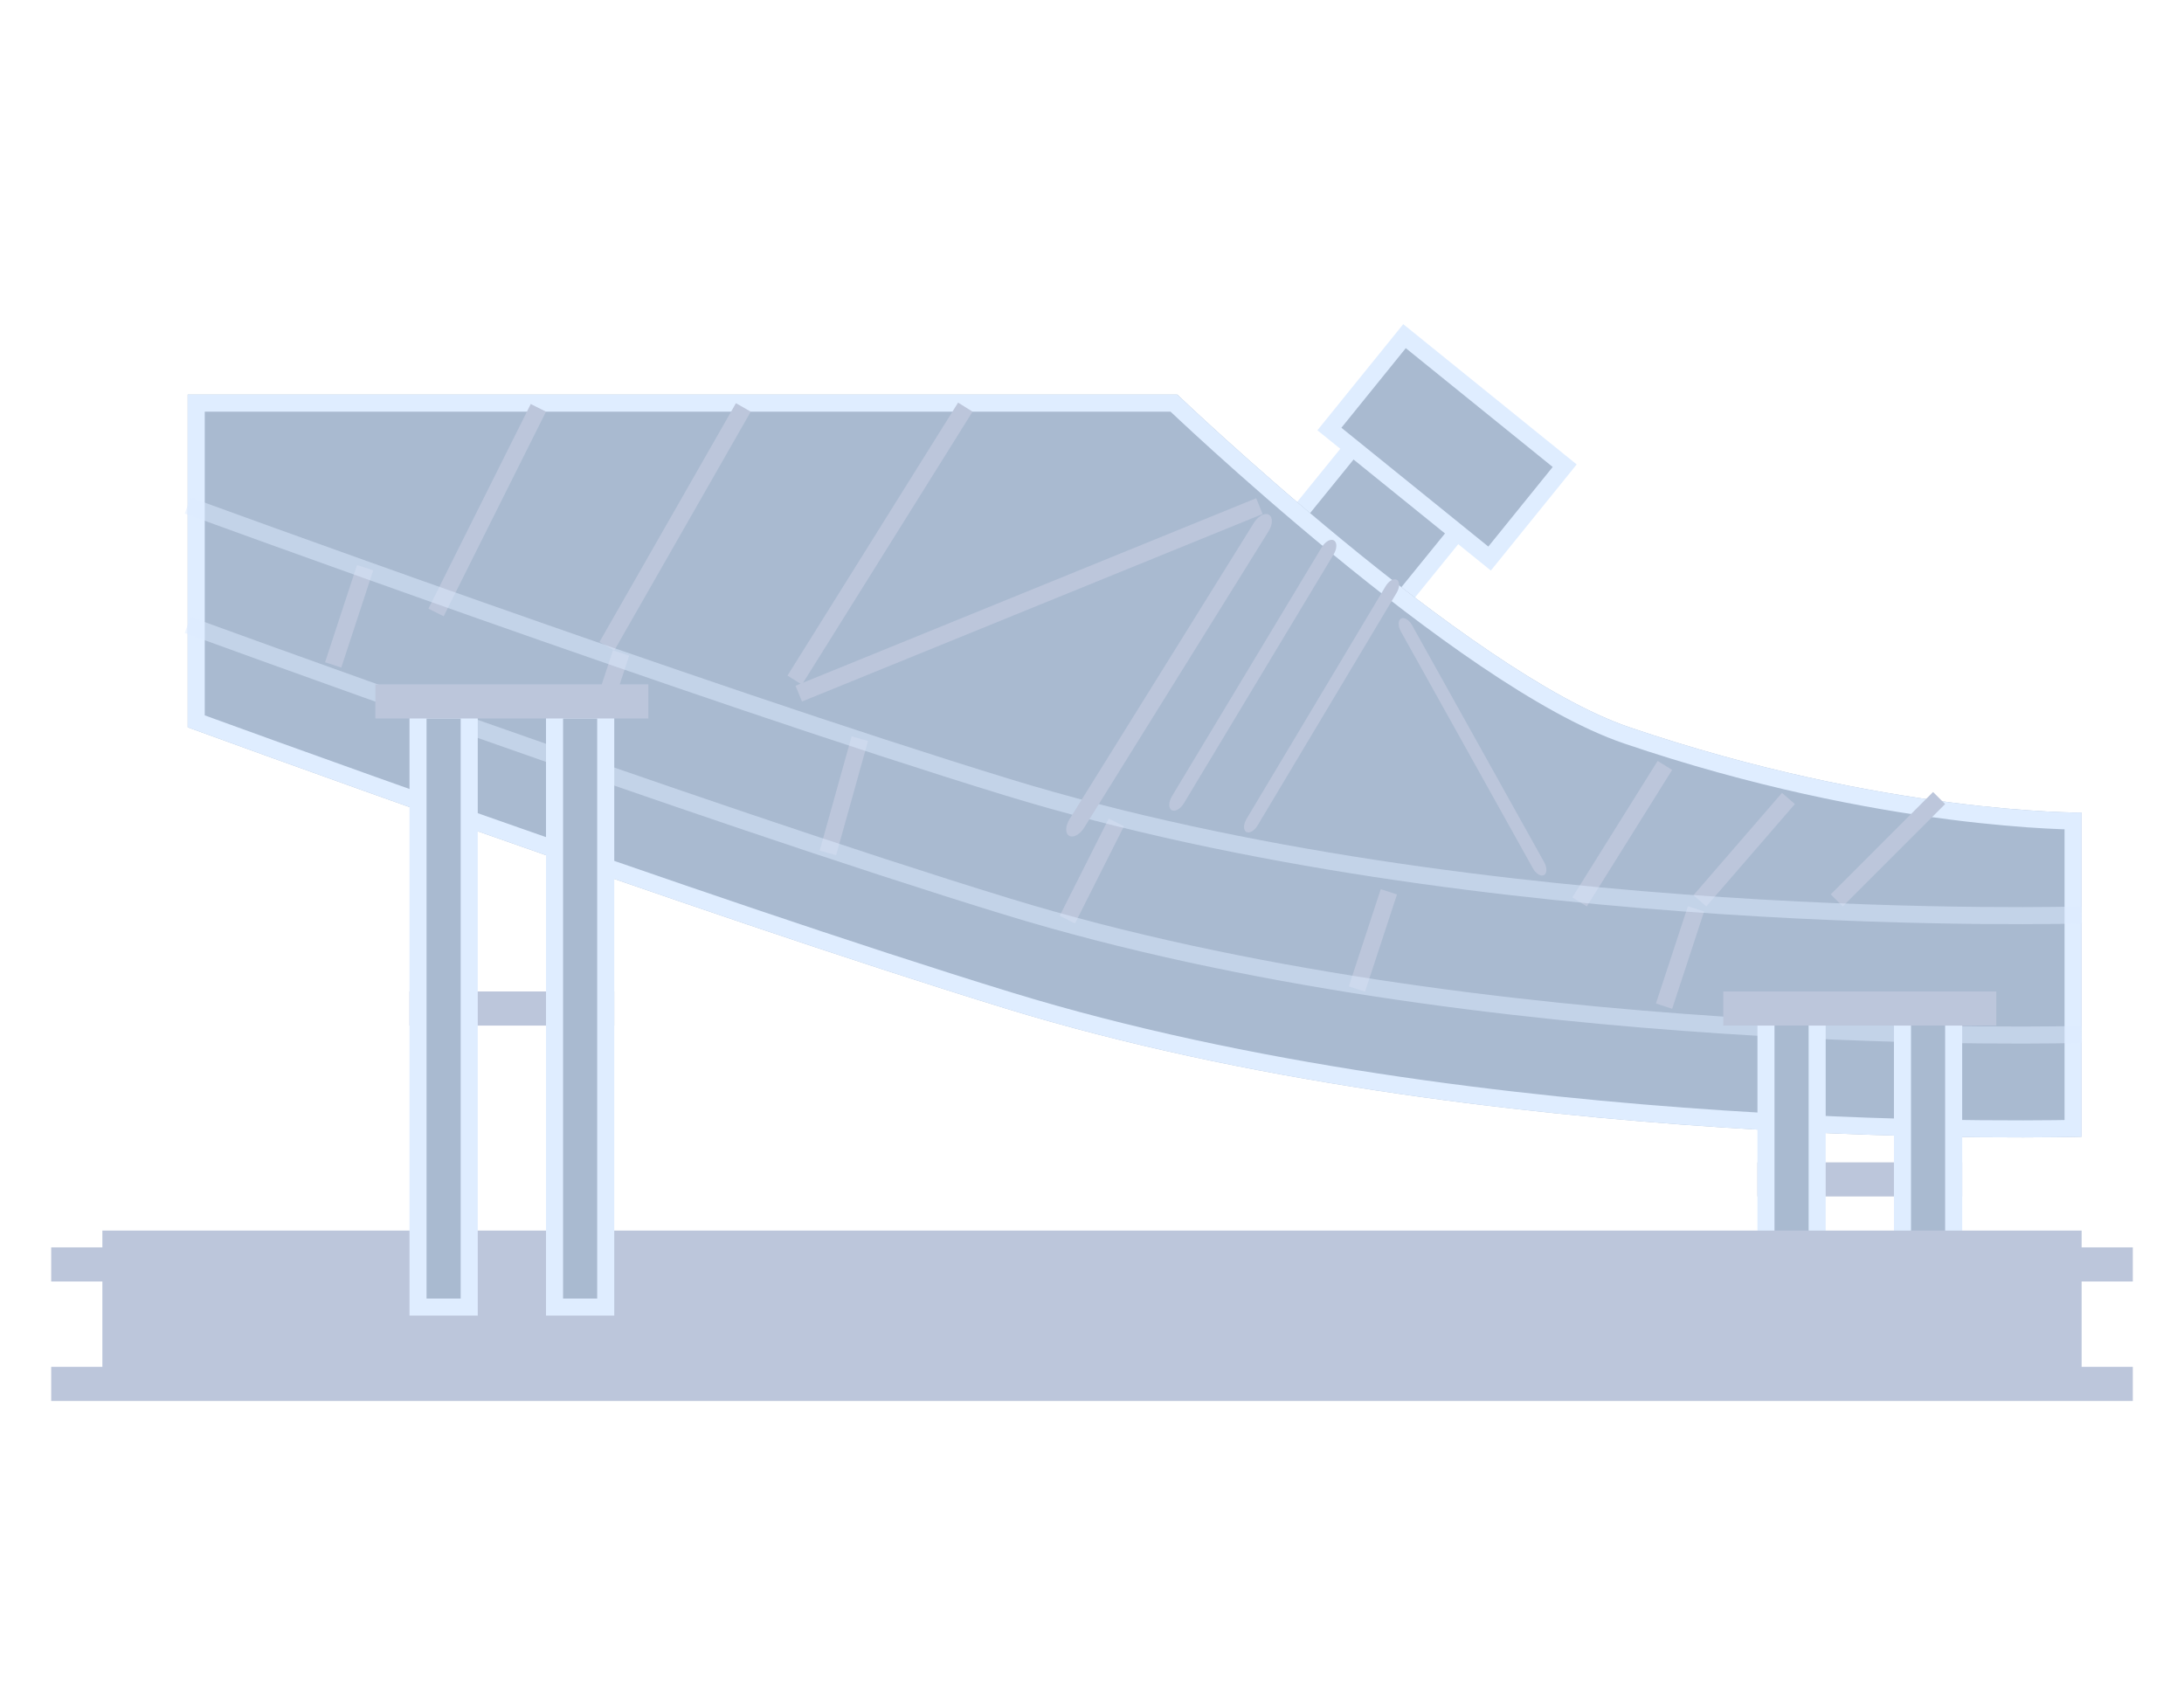<svg width="128" height="100" viewBox="0 0 128 100" fill="none" xmlns="http://www.w3.org/2000/svg">
<g clip-path="url(#clip0_103_2)">
<path d="M76.832 41.744L87.542 28.542L81.414 23.571L70.704 36.773L76.832 41.744Z" fill="#A9BAD0" stroke="#DFEDFF" stroke-miterlimit="10"/>
<g filter="url(#filter0_i_103_2)">
<path d="M11 23.128H69C69 23.128 86 39.395 95.5 42.628C110.47 47.722 122 47.628 122 47.628V66.628C122 66.628 86.865 67.675 59 59.128C40.82 53.551 11 42.628 11 42.628V23.128Z" fill="#A9BAD0"/>
</g>
<path d="M121.5 66.139V48.122C121.488 48.122 121.477 48.122 121.465 48.122C121.115 48.114 120.601 48.098 119.938 48.062C118.612 47.991 116.69 47.842 114.3 47.534C109.52 46.917 102.861 45.661 95.339 43.101C92.9 42.271 90.012 40.618 87.072 38.631C84.124 36.639 81.096 34.292 78.37 32.051C75.644 29.81 73.216 27.67 71.469 26.091C70.596 25.301 69.893 24.651 69.408 24.198C69.165 23.972 68.977 23.795 68.85 23.674C68.832 23.658 68.816 23.642 68.8 23.628H11.5V42.278L11.511 42.282C11.733 42.363 12.062 42.483 12.488 42.638C13.338 42.947 14.574 43.396 16.113 43.951C19.192 45.062 23.486 46.601 28.349 48.315C38.075 51.742 50.067 55.865 59.147 58.65C73.025 62.907 88.731 64.778 100.982 65.584C107.104 65.987 112.358 66.123 116.079 66.158C117.94 66.175 119.418 66.168 120.43 66.156C120.882 66.151 121.241 66.144 121.5 66.139Z" stroke="#DFEDFF" stroke-miterlimit="10"/>
<line y1="-0.5" x2="29.155" y2="-0.5" transform="matrix(-0.926 0.377 0.377 0.926 74 30.128)" stroke="#BCC6DB"/>
<line y1="-0.5" x2="18.868" y2="-0.5" transform="matrix(-0.53 0.848 0.848 0.53 57 24.128)" stroke="#BCC6DB"/>
<line y1="-0.5" x2="16.125" y2="-0.5" transform="matrix(-0.496 0.868 0.868 0.496 44 24.128)" stroke="#BCC6DB"/>
<line y1="-0.5" x2="13.416" y2="-0.5" transform="matrix(-0.447 0.894 0.894 0.447 32 24.128)" stroke="#BCC6DB"/>
<line y1="-0.5" x2="8.485" y2="-0.5" transform="matrix(-0.707 0.707 0.707 0.707 114 47.128)" stroke="#BCC6DB"/>
<line y1="-0.5" x2="7.936" y2="-0.5" transform="matrix(-0.654 0.756 0.756 0.654 105.194 47.128)" stroke="#BCC6DB"/>
<line y1="-0.5" x2="6" y2="-0.5" transform="matrix(-0.312 0.95 0.95 0.312 99.874 53.428)" stroke="#BCC6DB"/>
<line y1="-0.5" x2="6" y2="-0.5" transform="matrix(-0.312 0.95 0.95 0.312 81.874 52.428)" stroke="#BCC6DB"/>
<line y1="-0.5" x2="6.383" y2="-0.5" transform="matrix(-0.45 0.893 0.893 0.45 65.874 48.428)" stroke="#BCC6DB"/>
<line y1="-0.5" x2="6.957" y2="-0.5" transform="matrix(-0.269 0.963 0.963 0.269 50.874 43.428)" stroke="#BCC6DB"/>
<line y1="-0.5" x2="12" y2="-0.5" transform="matrix(-0.312 0.95 0.95 0.312 36.874 38.428)" stroke="#BCC6DB"/>
<line y1="-0.5" x2="6" y2="-0.5" transform="matrix(-0.312 0.95 0.95 0.312 21.874 33.428)" stroke="#BCC6DB"/>
<line y1="-0.5" x2="9.434" y2="-0.5" transform="matrix(-0.53 0.848 0.848 0.53 98 45.128)" stroke="#BCC6DB"/>
<path d="M122 53.628C122 53.628 86.865 54.675 59 46.128C40.82 40.551 11 29.628 11 29.628" stroke="#DFEDFF" stroke-opacity="0.5" stroke-miterlimit="10"/>
<path d="M122 60.628C122 60.628 86.865 61.675 59 53.128C40.82 47.551 11 36.628 11 36.628" stroke="#DFEDFF" stroke-opacity="0.5" stroke-miterlimit="10"/>
<path d="M91.704 27.296L82.316 19.703L77.914 25.146L87.302 32.739L91.704 27.296Z" fill="#A9BAD0" stroke="#DFEDFF" stroke-miterlimit="10"/>
<path d="M103 68.128H115V70.128H103V68.128Z" fill="#BCC6DB"/>
<path d="M114.5 75.628V58.628H111.5V75.628H114.5Z" fill="#A9BAD0" stroke="#DFEDFF" stroke-miterlimit="10"/>
<path d="M106.5 75.628V58.628H103.5V75.628H106.5Z" fill="#A9BAD0" stroke="#DFEDFF" stroke-miterlimit="10"/>
<path d="M81.87 33.985C81.691 33.879 81.394 34.046 81.207 34.362L73.056 48C72.869 48.314 72.862 48.655 73.04 48.762C73.218 48.868 73.516 48.701 73.704 48.384L81.854 34.747C82.042 34.433 82.049 34.092 81.87 33.985Z" fill="#BCC6DB"/>
<path d="M82.111 36.256C81.929 36.358 81.925 36.699 82.106 37.019L89.841 50.897C90.019 51.216 90.311 51.393 90.492 51.291C90.674 51.191 90.677 50.849 90.497 50.528L82.762 36.651C82.585 36.331 82.293 36.155 82.111 36.256Z" fill="#BCC6DB"/>
<path d="M78.18 31.675C77.988 31.561 77.667 31.74 77.466 32.076L68.685 46.669C68.483 47.005 68.475 47.37 68.669 47.484C68.862 47.598 69.182 47.419 69.384 47.084L78.164 32.489C78.368 32.154 78.373 31.79 78.18 31.675Z" fill="#BCC6DB"/>
<path d="M74.368 30.169C74.131 30.033 73.737 30.244 73.488 30.646L62.681 48.019C62.433 48.419 62.423 48.854 62.661 48.99C62.899 49.126 63.293 48.914 63.541 48.513L74.348 31.139C74.6 30.74 74.609 30.305 74.368 30.169Z" fill="#BCC6DB"/>
<path d="M6 72.128H122V81.128H6V72.128Z" fill="#BCC6DB"/>
<g filter="url(#filter1_d_103_2)">
<path d="M3 79.128H125V81.128H3V79.128Z" fill="#BCC6DB"/>
</g>
<g filter="url(#filter2_d_103_2)">
<path d="M3 72.128H125V74.128H3V72.128Z" fill="#BCC6DB"/>
<path d="M101 57.128H117V59.128H101V57.128Z" fill="#BCC6DB"/>
<path d="M24 57.128H36V59.128H24V57.128Z" fill="#BCC6DB"/>
<path d="M35.5 75.628V40.628H32.5V75.628H35.5Z" fill="#A9BAD0" stroke="#DFEDFF" stroke-miterlimit="10"/>
<path d="M27.5 75.628V40.628H24.5V75.628H27.5Z" fill="#A9BAD0" stroke="#DFEDFF" stroke-miterlimit="10"/>
<path d="M22 39.128H38V41.128H22V39.128Z" fill="#BCC6DB"/>
</g>
</g>
<defs>
<filter id="filter0_i_103_2" x="11" y="23.128" width="111" height="43.541" filterUnits="userSpaceOnUse" color-interpolation-filters="sRGB">
<feFlood flood-opacity="0" result="BackgroundImageFix"/>
<feBlend mode="normal" in="SourceGraphic" in2="BackgroundImageFix" result="shape"/>
<feColorMatrix in="SourceAlpha" type="matrix" values="0 0 0 0 0 0 0 0 0 0 0 0 0 0 0 0 0 0 127 0" result="hardAlpha"/>
<feOffset/>
<feGaussianBlur stdDeviation="3"/>
<feComposite in2="hardAlpha" operator="arithmetic" k2="-1" k3="1"/>
<feColorMatrix type="matrix" values="0 0 0 0 0.016 0 0 0 0 0.271 0 0 0 0 0.38 0 0 0 1 0"/>
<feBlend mode="normal" in2="shape" result="effect1_innerShadow_103_2"/>
</filter>
<filter id="filter1_d_103_2" x="-0.934" y="76.177" width="129.869" height="9.869" filterUnits="userSpaceOnUse" color-interpolation-filters="sRGB">
<feFlood flood-opacity="0" result="BackgroundImageFix"/>
<feColorMatrix in="SourceAlpha" type="matrix" values="0 0 0 0 0 0 0 0 0 0 0 0 0 0 0 0 0 0 127 0" result="hardAlpha"/>
<feOffset dy="0.984"/>
<feGaussianBlur stdDeviation="1.967"/>
<feColorMatrix type="matrix" values="0 0 0 0 0.016 0 0 0 0 0.271 0 0 0 0 0.38 0 0 0 0.549 0"/>
<feBlend mode="normal" in2="BackgroundImageFix" result="effect1_dropShadow_103_2"/>
<feBlend mode="normal" in="SourceGraphic" in2="effect1_dropShadow_103_2" result="shape"/>
</filter>
<filter id="filter2_d_103_2" x="-0.934" y="36.177" width="129.869" height="44.869" filterUnits="userSpaceOnUse" color-interpolation-filters="sRGB">
<feFlood flood-opacity="0" result="BackgroundImageFix"/>
<feColorMatrix in="SourceAlpha" type="matrix" values="0 0 0 0 0 0 0 0 0 0 0 0 0 0 0 0 0 0 127 0" result="hardAlpha"/>
<feOffset dy="0.984"/>
<feGaussianBlur stdDeviation="1.967"/>
<feColorMatrix type="matrix" values="0 0 0 0 0.016 0 0 0 0 0.271 0 0 0 0 0.38 0 0 0 0.549 0"/>
<feBlend mode="normal" in2="BackgroundImageFix" result="effect1_dropShadow_103_2"/>
<feBlend mode="normal" in="SourceGraphic" in2="effect1_dropShadow_103_2" result="shape"/>
</filter>
<clipPath id="clip0_103_2">
<rect width="128" height="100" fill="white"/>
</clipPath>
</defs>
</svg>
